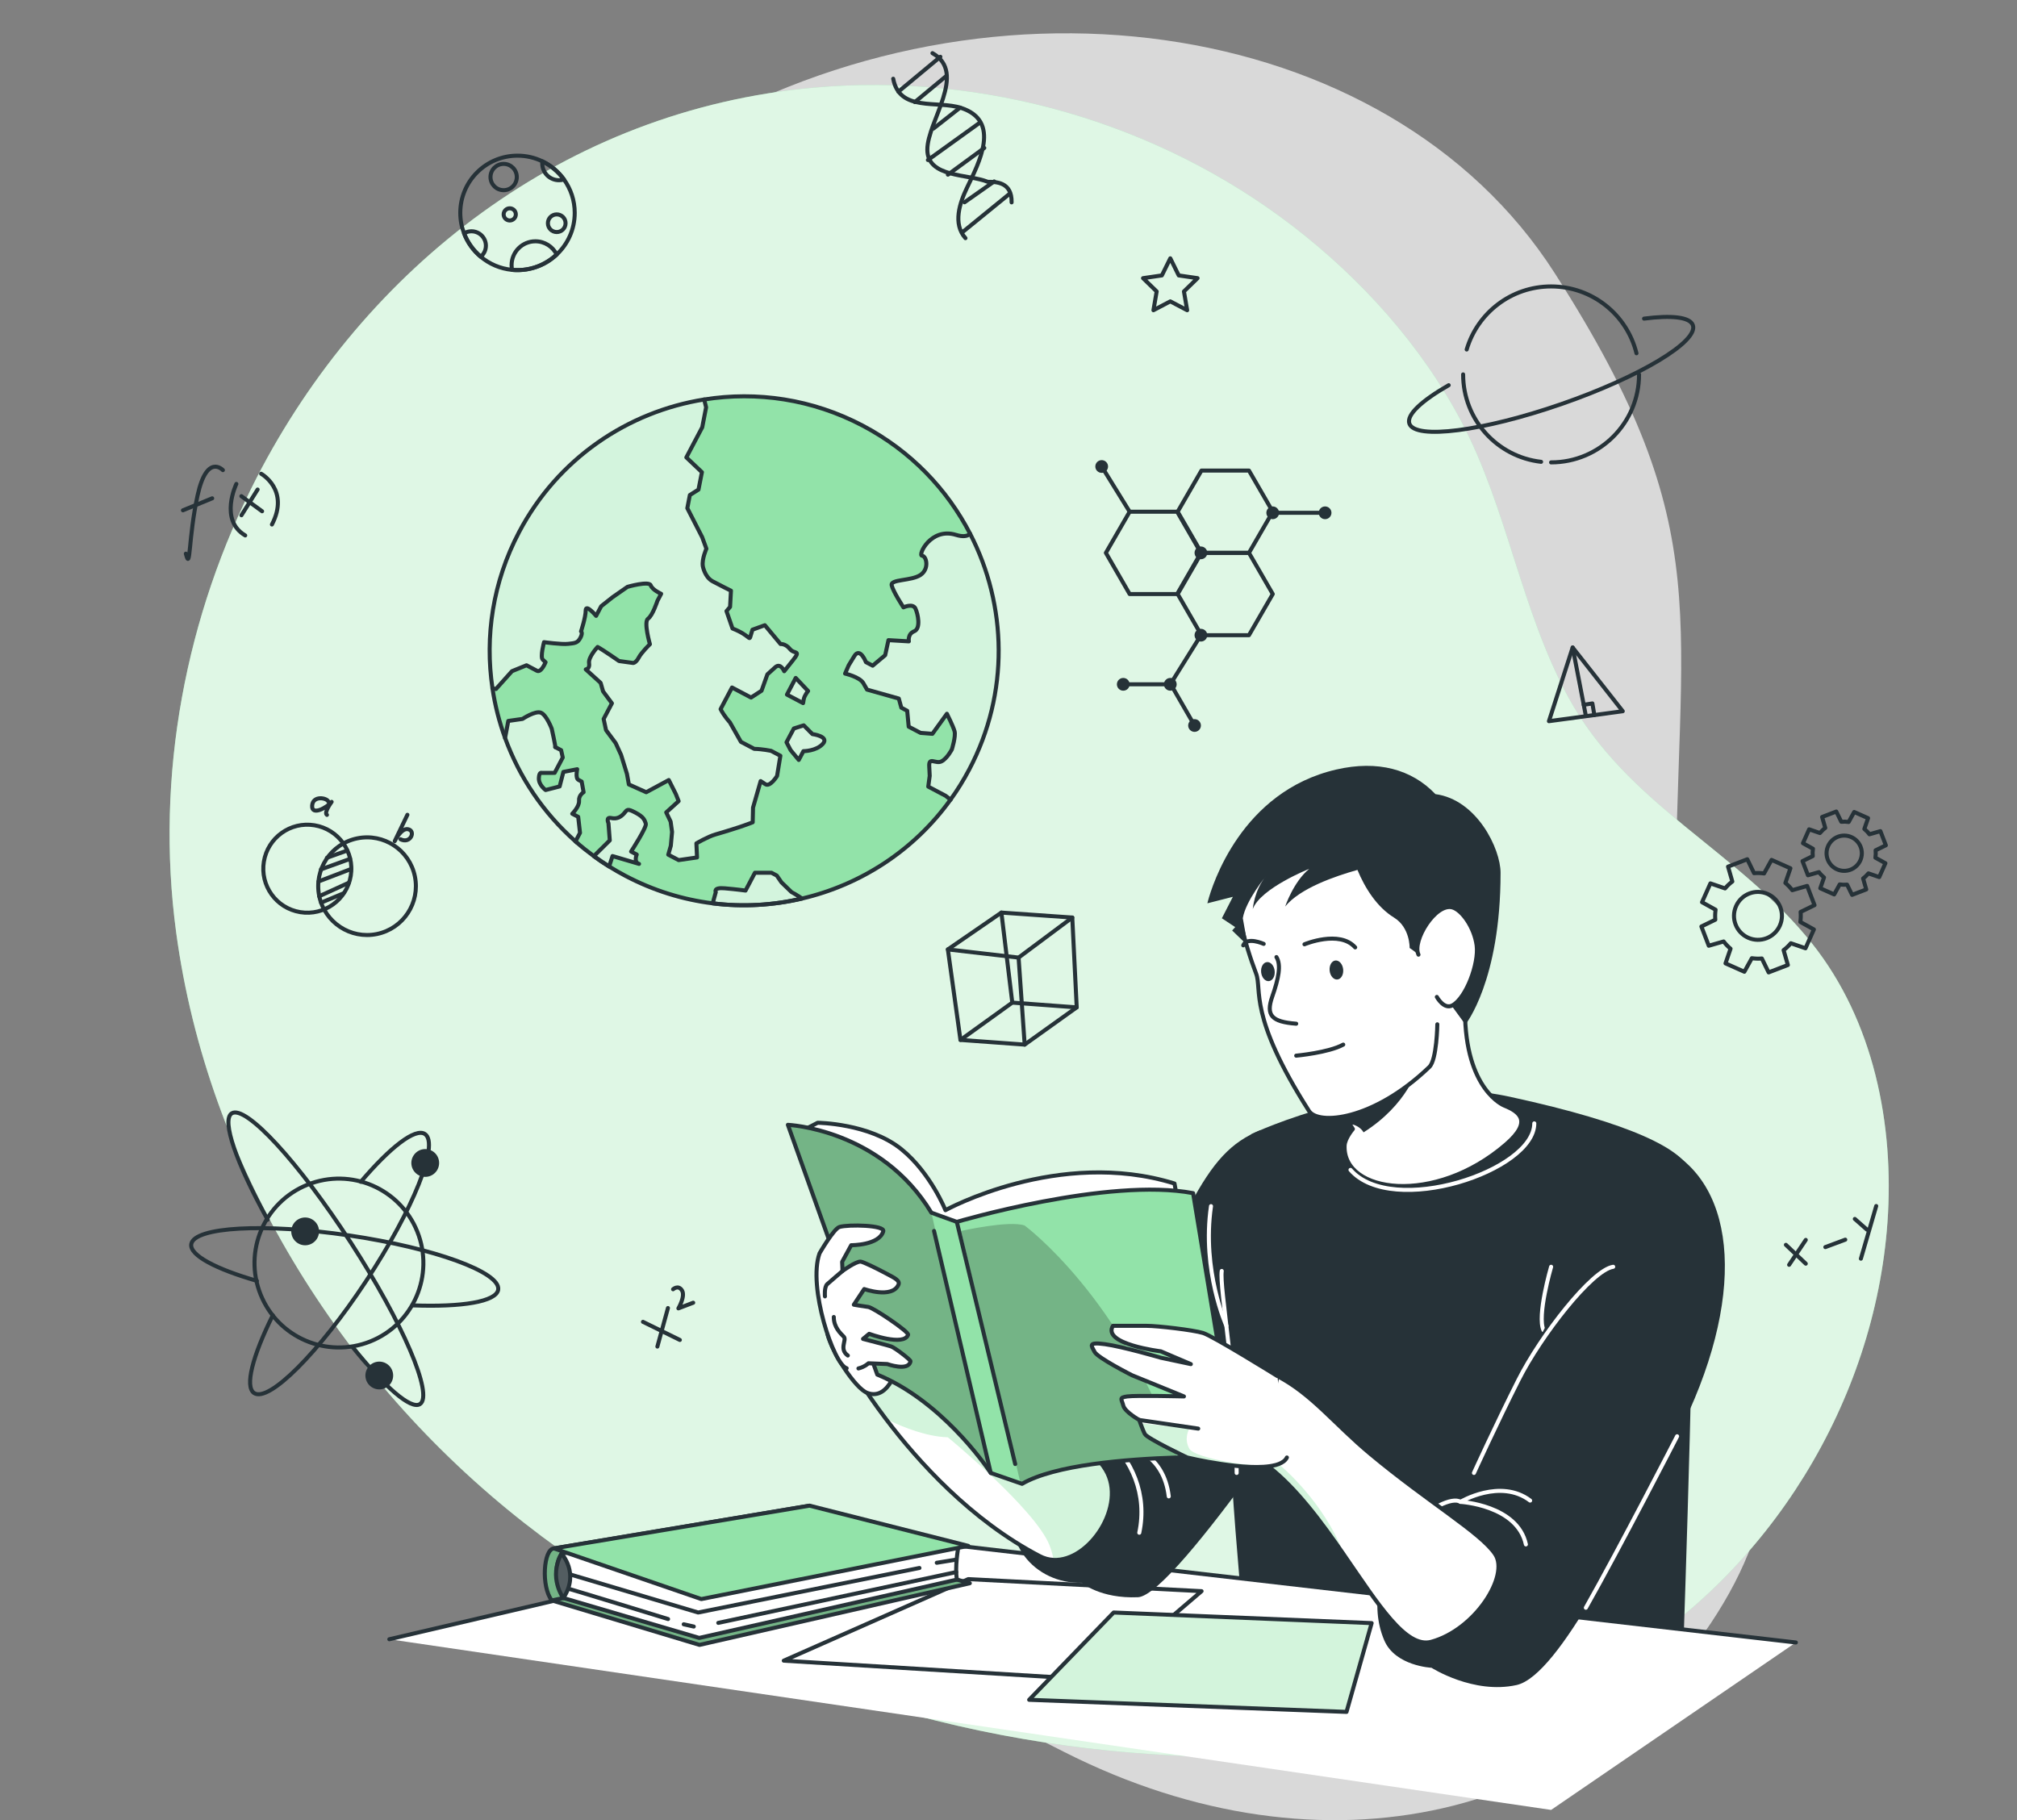 <?xml version="1.0" encoding="utf-8"?>
<!-- Generator: Adobe Illustrator 25.2.1, SVG Export Plug-In . SVG Version: 6.00 Build 0)  -->
<svg version="1.1" xmlns="http://www.w3.org/2000/svg" xmlns:xlink="http://www.w3.org/1999/xlink" x="0px" y="0px"
	 viewBox="0 0 500 451.24" style="enable-background:new 0 0 500 451.24;" xml:space="preserve">
<rect x="0" y="0" width="500" height="451.24" fill="#808080" stroke="none"/>
<g id="Background_Simple">
	<g>
		<path style="opacity:0.7;fill:#FFFFFF;" d="M67.93,146.23c0,0-27.88,71.99,11.3,144.5c39.17,72.52,119.88,110.8,184.47,143.55
			c64.59,32.75,131.66,16.8,163.53-36.84c31.87-53.64-11.85-91.93-11.9-168.42c-0.05-76.49,11.45-96.74-29.96-161.36
			c-41.41-64.62-143.06-78.93-219.9-31C88.63,84.6,67.93,146.23,67.93,146.23z"/>
	</g>
	<path style="fill:#92E3A9;" d="M63.69,118.31c26.72-51.84,76.28-91.06,138.06-96.58c42.05-3.76,85.24,8.6,118.73,34.35
		c16.86,12.96,31.85,29.55,41.79,48.44c11.42,21.7,14.75,46.72,26.5,68.32c14.61,26.85,42.05,37.93,60.48,61.13
		c15.17,19.11,20.38,44.71,18.64,69.05c-3.18,44.43-29.21,86.62-67.5,109.38c-32.37,19.25-71.39,24.56-109,22.81
		c-57.99-2.7-115.74-21.82-161.42-57.65c-45.68-35.83-78.51-88.8-86.29-146.33C38.39,192.13,46.08,152.48,63.69,118.31z"/>
	<path style="opacity:0.7;fill:#FFFFFF;" d="M63.69,118.31c26.72-51.84,76.28-91.06,138.06-96.58c42.05-3.76,85.24,8.6,118.73,34.35
		c16.86,12.96,31.85,29.55,41.79,48.44c11.42,21.7,14.75,46.72,26.5,68.32c14.61,26.85,42.05,37.93,60.48,61.13
		c15.17,19.11,20.38,44.71,18.64,69.05c-3.18,44.43-29.21,86.62-67.5,109.38c-32.37,19.25-71.39,24.56-109,22.81
		c-57.99-2.7-115.74-21.82-161.42-57.65c-45.68-35.83-78.51-88.8-86.29-146.33C38.39,192.13,46.08,152.48,63.69,118.31z"/>
</g>
<g id="Elements">
	<g>
		<g>
			<path style="fill:none;stroke:#263238;stroke-linecap:round;stroke-linejoin:round;stroke-miterlimit:10;" d="M46.07,137.26
				c1.18,4.67,0.6-3.93,2.91-14.45c2.31-10.52,6.27-6.26,6.27-6.26"/>
			
				<line style="fill:none;stroke:#263238;stroke-linecap:round;stroke-linejoin:round;stroke-miterlimit:10;" x1="45.35" y1="126.51" x2="52.6" y2="123.54"/>
			<path style="fill:none;stroke:#263238;stroke-linecap:round;stroke-linejoin:round;stroke-miterlimit:10;" d="M58.59,119.97
				c0,0-4.33,8.96,2.2,12.77"/>
			<path style="fill:none;stroke:#263238;stroke-linecap:round;stroke-linejoin:round;stroke-miterlimit:10;" d="M64.74,117.45
				c0,0,7.15,3.97,2.67,12.58"/>
			
				<line style="fill:none;stroke:#263238;stroke-linecap:round;stroke-linejoin:round;stroke-miterlimit:10;" x1="59.84" y1="123.01" x2="64.97" y2="126.75"/>
			
				<line style="fill:none;stroke:#263238;stroke-linecap:round;stroke-linejoin:round;stroke-miterlimit:10;" x1="63.86" y1="121.36" x2="59.85" y2="127.74"/>
		</g>
		<g>
			
				<ellipse transform="matrix(0.162 -0.987 0.987 0.162 -148.702 255.617)" style="fill:none;stroke:#263238;stroke-linecap:round;stroke-linejoin:round;stroke-miterlimit:10;" cx="76.13" cy="215.35" rx="10.91" ry="10.91"/>
			
				<ellipse transform="matrix(0.98 -0.201 0.201 0.98 -42.283 22.761)" style="fill:none;stroke:#263238;stroke-linecap:round;stroke-linejoin:round;stroke-miterlimit:10;" cx="90.95" cy="219.61" rx="12.1" ry="12.1"/>
			
				<line style="fill:none;stroke:#263238;stroke-linecap:round;stroke-linejoin:round;stroke-miterlimit:10;" x1="86.07" y1="210.86" x2="81.05" y2="212.65"/>
			
				<line style="fill:none;stroke:#263238;stroke-linecap:round;stroke-linejoin:round;stroke-miterlimit:10;" x1="86.77" y1="212.93" x2="79.55" y2="215.54"/>
			
				<line style="fill:none;stroke:#263238;stroke-linecap:round;stroke-linejoin:round;stroke-miterlimit:10;" x1="87.04" y1="215.43" x2="78.98" y2="218.52"/>
			
				<line style="fill:none;stroke:#263238;stroke-linecap:round;stroke-linejoin:round;stroke-miterlimit:10;" x1="86.47" y1="218.84" x2="79.12" y2="222.19"/>
			
				<line style="fill:none;stroke:#263238;stroke-linecap:round;stroke-linejoin:round;stroke-miterlimit:10;" x1="85.17" y1="221.46" x2="79.59" y2="223.78"/>
			<path style="fill:none;stroke:#263238;stroke-linecap:round;stroke-linejoin:round;stroke-miterlimit:10;" d="M81.4,198.74
				c-0.32-0.95-3.85-1.62-4.02,1c-0.17,2.62,3.73,0.44,4.83-0.95c0,0-2.01,2.7-1.16,3.23"/>
			<path style="fill:none;stroke:#263238;stroke-linecap:round;stroke-linejoin:round;stroke-miterlimit:10;" d="M100.99,202
				l-3.14,6.53c0,0,1.57-3.26,3.25-2.97c2.07,0.37,0.69,3.75-1.81,2.51"/>
		</g>
		<g>
			
				<line style="fill:none;stroke:#263238;stroke-linecap:round;stroke-linejoin:round;stroke-miterlimit:10;" x1="442.71" y1="308.61" x2="447.64" y2="313.28"/>
			
				<line style="fill:none;stroke:#263238;stroke-linecap:round;stroke-linejoin:round;stroke-miterlimit:10;" x1="447.64" y1="307.39" x2="443.51" y2="313.56"/>
			
				<line style="fill:none;stroke:#263238;stroke-linecap:round;stroke-linejoin:round;stroke-miterlimit:10;" x1="452.49" y1="309.17" x2="457.43" y2="307.33"/>
			
				<line style="fill:none;stroke:#263238;stroke-linecap:round;stroke-linejoin:round;stroke-miterlimit:10;" x1="459.8" y1="302.19" x2="462.8" y2="304.84"/>
			
				<line style="fill:none;stroke:#263238;stroke-linecap:round;stroke-linejoin:round;stroke-miterlimit:10;" x1="465.1" y1="298.99" x2="461.3" y2="312.04"/>
		</g>
		<g>
			<polygon style="fill:none;stroke:#263238;stroke-linecap:round;stroke-linejoin:round;stroke-miterlimit:10;" points="
				234.97,235.37 248.24,226.24 265.81,227.47 266.91,249.74 254.01,258.97 238.09,257.81 			"/>
			<polyline style="fill:none;stroke:#263238;stroke-linecap:round;stroke-linejoin:round;stroke-miterlimit:10;" points="
				238.09,257.81 250.94,248.56 266.91,249.74 			"/>
			
				<line style="fill:none;stroke:#263238;stroke-linecap:round;stroke-linejoin:round;stroke-miterlimit:10;" x1="250.94" y1="248.56" x2="248.24" y2="226.24"/>
			<polyline style="fill:none;stroke:#263238;stroke-linecap:round;stroke-linejoin:round;stroke-miterlimit:10;" points="
				234.97,235.37 252.5,237.4 265.81,227.47 			"/>
			
				<line style="fill:none;stroke:#263238;stroke-linecap:round;stroke-linejoin:round;stroke-miterlimit:10;" x1="252.5" y1="237.4" x2="254.01" y2="258.97"/>
		</g>
		<g>
			<polygon style="fill:none;stroke:#263238;stroke-linecap:round;stroke-linejoin:round;stroke-miterlimit:10;" points="
				389.85,160.52 383.97,178.79 402.27,176.32 			"/>
			
				<line style="fill:none;stroke:#263238;stroke-linecap:round;stroke-linejoin:round;stroke-miterlimit:10;" x1="389.85" y1="160.52" x2="393.12" y2="177.45"/>
			<polyline style="fill:none;stroke:#263238;stroke-linecap:round;stroke-linejoin:round;stroke-miterlimit:10;" points="
				392.6,174.73 394.74,174.39 395.23,177.27 			"/>
		</g>
		<g>
			
				<line style="fill:none;stroke:#263238;stroke-linecap:round;stroke-linejoin:round;stroke-miterlimit:10;" x1="159.39" y1="327.7" x2="168.53" y2="332.19"/>
			
				<line style="fill:none;stroke:#263238;stroke-linecap:round;stroke-linejoin:round;stroke-miterlimit:10;" x1="165.58" y1="324.28" x2="162.96" y2="333.83"/>
			<path style="fill:none;stroke:#263238;stroke-linecap:round;stroke-linejoin:round;stroke-miterlimit:10;" d="M166.85,319.62
				c0,0,1.29-1.16,2.2,0.28c0.91,1.44-0.88,4.46-0.88,4.46l3.67-1.4"/>
		</g>
		<g>
			<path style="fill:none;stroke:#263238;stroke-linecap:round;stroke-linejoin:round;stroke-miterlimit:10;" d="M231.15,13.18
				c8.73,4.9-1.27,16.9-1.27,23.9s10,6,15,8c2,0,6,0,5.89,5.09"/>
			<path style="fill:none;stroke:#263238;stroke-linecap:round;stroke-linejoin:round;stroke-miterlimit:10;" d="M221.42,19.52
				c1.52,8.27,11.01,5.34,16.82,7.23c9.98,3.25,4.45,13.57,1.46,19.81c-1.79,3.73-3.56,8.94-0.37,12.48"/>
			
				<line style="fill:none;stroke:#263238;stroke-linecap:round;stroke-linejoin:round;stroke-miterlimit:10;" x1="222.7" y1="22.73" x2="233.11" y2="14.08"/>
			
				<line style="fill:none;stroke:#263238;stroke-linecap:round;stroke-linejoin:round;stroke-miterlimit:10;" x1="226.78" y1="25.31" x2="234.62" y2="18.8"/>
			
				<line style="fill:none;stroke:#263238;stroke-linecap:round;stroke-linejoin:round;stroke-miterlimit:10;" x1="231.39" y1="31.88" x2="238.01" y2="26.68"/>
			
				<line style="fill:none;stroke:#263238;stroke-linecap:round;stroke-linejoin:round;stroke-miterlimit:10;" x1="230.02" y1="39.67" x2="242.96" y2="30.36"/>
			
				<line style="fill:none;stroke:#263238;stroke-linecap:round;stroke-linejoin:round;stroke-miterlimit:10;" x1="234.98" y1="43.3" x2="244" y2="36.68"/>
			
				<line style="fill:none;stroke:#263238;stroke-linecap:round;stroke-linejoin:round;stroke-miterlimit:10;" x1="238.82" y1="57.37" x2="250.09" y2="48.19"/>
			
				<line style="fill:none;stroke:#263238;stroke-linecap:round;stroke-linejoin:round;stroke-miterlimit:10;" x1="239.1" y1="50.15" x2="246.45" y2="44.98"/>
		</g>
		<g>
			
				<ellipse transform="matrix(0.928 -0.371 0.371 0.928 -110.304 53.656)" style="fill:none;stroke:#263238;stroke-linecap:round;stroke-linejoin:round;stroke-miterlimit:10;" cx="84.17" cy="313.25" rx="20.94" ry="20.94"/>
			<path style="fill:none;stroke:#263238;stroke-linecap:round;stroke-linejoin:round;stroke-miterlimit:10;" d="M89.44,292.98
				c7.3-8.57,13.51-13.42,15.9-11.84c3.63,2.4-2.9,18.71-14.59,36.45c-11.69,17.73-24.11,30.17-27.75,27.77
				c-2.39-1.58-0.38-9.2,4.62-19.28"/>
			<path style="fill:none;stroke:#263238;stroke-linecap:round;stroke-linejoin:round;stroke-miterlimit:10;" d="M63.68,317.54
				c-10.17-2.93-16.68-6.35-16.27-9.08c0.64-4.31,18.19-5.28,39.2-2.17c21.01,3.11,37.53,9.12,36.89,13.43
				c-0.44,2.98-8.97,4.36-21.14,3.9"/>
			<path style="fill:none;stroke:#263238;stroke-linecap:round;stroke-linejoin:round;stroke-miterlimit:10;" d="M66.35,302.38
				c-7.68-13.86-11.52-24.67-8.91-26.36c3.42-2.21,16.64,12.13,29.52,32.03c12.89,19.9,20.57,37.83,17.15,40.04
				c-2.26,1.46-8.81-4.31-16.71-14.15"/>
			<path style="fill:#263238;" d="M108.29,290.21c-1.05,1.59-3.18,2.03-4.77,0.98c-1.59-1.05-2.03-3.18-0.98-4.77
				c1.05-1.59,3.18-2.03,4.77-0.98C108.9,286.48,109.33,288.62,108.29,290.21z"/>
			<path style="fill:#263238;" d="M96.9,342.9c-1.05,1.59-3.18,2.03-4.77,0.98c-1.59-1.05-2.03-3.18-0.98-4.77
				c1.05-1.59,3.18-2.03,4.77-0.98C97.5,339.17,97.94,341.31,96.9,342.9z"/>
			<path style="fill:#263238;" d="M78.52,307.17c-1.05,1.59-3.18,2.03-4.77,0.98c-1.59-1.05-2.03-3.18-0.98-4.77
				c1.05-1.59,3.18-2.03,4.77-0.98C79.13,303.44,79.57,305.58,78.52,307.17z"/>
		</g>
		<g>
			<polygon style="fill:none;stroke:#263238;stroke-linecap:round;stroke-linejoin:round;stroke-miterlimit:10;" points="
				297.83,157.47 309.61,157.47 315.51,147.27 309.61,137.06 297.83,137.06 291.94,147.27 			"/>
			<polyline style="fill:none;stroke:#263238;stroke-linecap:round;stroke-linejoin:round;stroke-miterlimit:10;" points="
				296.12,179.86 290.23,169.65 278.45,169.65 			"/>
			<polygon style="fill:none;stroke:#263238;stroke-linecap:round;stroke-linejoin:round;stroke-miterlimit:10;" points="
				280.03,147.27 291.81,147.27 297.7,137.06 291.81,126.86 280.03,126.86 274.14,137.06 			"/>
			<polygon style="fill:none;stroke:#263238;stroke-linecap:round;stroke-linejoin:round;stroke-miterlimit:10;" points="
				297.83,137.06 309.61,137.06 315.51,126.86 309.61,116.66 297.83,116.66 291.94,126.86 			"/>
			<circle style="fill:#263238;" cx="297.7" cy="137.06" r="1.58"/>
			<circle style="fill:#263238;" cx="273.1" cy="115.65" r="1.58"/>
			<path style="fill:#263238;" d="M294.54,179.86c0-0.87,0.71-1.58,1.58-1.58c0.87,0,1.58,0.71,1.58,1.58
				c0,0.87-0.71,1.58-1.58,1.58C295.25,181.44,294.54,180.73,294.54,179.86z"/>
			<circle style="fill:#263238;" cx="278.45" cy="169.65" r="1.58"/>
			<path style="fill:#263238;" d="M326.9,127.13c0-0.87,0.71-1.58,1.58-1.58c0.87,0,1.58,0.71,1.58,1.58c0,0.87-0.71,1.58-1.58,1.58
				C327.61,128.71,326.9,128,326.9,127.13z"/>
			<circle style="fill:#263238;" cx="290.11" cy="169.65" r="1.58"/>
			<path style="fill:#263238;" d="M313.92,127.13c0-0.87,0.71-1.58,1.58-1.58c0.87,0,1.58,0.71,1.58,1.58
				c0,0.87-0.71,1.58-1.58,1.58C314.63,128.71,313.92,128,313.92,127.13z"/>
			<path style="fill:#263238;" d="M296.12,157.47c0-0.87,0.71-1.58,1.58-1.58s1.58,0.71,1.58,1.58c0,0.87-0.71,1.58-1.58,1.58
				S296.12,158.35,296.12,157.47z"/>
			
				<line style="fill:none;stroke:#263238;stroke-linecap:round;stroke-linejoin:round;stroke-miterlimit:10;" x1="315.51" y1="127.13" x2="328.48" y2="127.13"/>
			
				<line style="fill:none;stroke:#263238;stroke-linecap:round;stroke-linejoin:round;stroke-miterlimit:10;" x1="297.7" y1="157.47" x2="290.11" y2="169.65"/>
			
				<line style="fill:none;stroke:#263238;stroke-linecap:round;stroke-linejoin:round;stroke-miterlimit:10;" x1="280.03" y1="126.86" x2="273.1" y2="115.65"/>
		</g>
		<g>
			<path style="fill:none;stroke:#263238;stroke-linecap:round;stroke-linejoin:round;stroke-miterlimit:10;" d="M363.58,86.65
				c2.66-9.04,11.02-15.64,20.92-15.64c10.24,0,18.83,7.05,21.17,16.57"/>
			<path style="fill:none;stroke:#263238;stroke-linecap:round;stroke-linejoin:round;stroke-miterlimit:10;" d="M382.03,114.49
				c-10.88-1.23-19.33-10.46-19.33-21.67"/>
			<path style="fill:none;stroke:#263238;stroke-linecap:round;stroke-linejoin:round;stroke-miterlimit:10;" d="M406.31,92.82
				c0,12.04-9.76,21.81-21.81,21.81"/>
			<path style="fill:none;stroke:#263238;stroke-linecap:round;stroke-linejoin:round;stroke-miterlimit:10;" d="M407.55,78.99
				c6.82-0.88,11.39-0.4,12.1,1.63c1.41,4.06-13.18,12.82-32.59,19.55c-19.41,6.73-36.28,8.9-37.69,4.84
				c-0.75-2.17,3.06-5.68,9.75-9.51"/>
		</g>
		<polygon style="fill:none;stroke:#263238;stroke-linecap:round;stroke-linejoin:round;stroke-miterlimit:10;" points="
			290.11,64.04 292.2,68.28 296.87,68.96 293.49,72.25 294.29,76.91 290.11,74.71 285.93,76.91 286.73,72.25 283.35,68.96 
			288.02,68.28 		"/>
		<g>
			<path style="fill:none;stroke:#263238;stroke-linecap:round;stroke-linejoin:round;stroke-miterlimit:10;" d="M142.47,52.77
				c0,4.08-1.72,7.76-4.47,10.33c-2.54,2.4-5.96,3.86-9.71,3.86c-0.46,0-0.91-0.02-1.35-0.06c-2.95-0.28-5.63-1.46-7.77-3.26
				c-1.83-1.53-3.27-3.52-4.13-5.79c-0.61-1.58-0.94-3.29-0.94-5.08c0-7.83,6.35-14.18,14.19-14.18c2.2,0,4.29,0.5,6.16,1.41
				c2.14,1.03,3.98,2.58,5.35,4.49C141.48,46.82,142.47,49.68,142.47,52.77z"/>
			<path style="fill:none;stroke:#263238;stroke-linecap:round;stroke-linejoin:round;stroke-miterlimit:10;" d="M140.2,55.34
				c0,1.21-0.98,2.19-2.19,2.19s-2.19-0.98-2.19-2.19c0-1.21,0.98-2.19,2.19-2.19S140.2,54.13,140.2,55.34z"/>
			<path style="fill:none;stroke:#263238;stroke-linecap:round;stroke-linejoin:round;stroke-miterlimit:10;" d="M120.45,60.91
				c0,1.1-0.5,2.08-1.28,2.73c-1.83-1.53-3.27-3.52-4.13-5.79c0.53-0.33,1.16-0.51,1.83-0.51
				C118.85,57.34,120.45,58.94,120.45,60.91z"/>
			<path style="fill:none;stroke:#263238;stroke-linecap:round;stroke-linejoin:round;stroke-miterlimit:10;" d="M138,63.1
				c-2.54,2.4-5.96,3.86-9.71,3.86c-0.46,0-0.91-0.02-1.35-0.06c-0.08-0.38-0.12-0.77-0.12-1.17c0-3.26,2.64-5.91,5.9-5.91
				C135.04,59.82,137.04,61.16,138,63.1z"/>
			
				<circle style="fill:none;stroke:#263238;stroke-linecap:round;stroke-linejoin:round;stroke-miterlimit:10;" cx="124.85" cy="43.89" r="3.26"/>
			<path style="fill:none;stroke:#263238;stroke-linecap:round;stroke-linejoin:round;stroke-miterlimit:10;" d="M127.87,53.15
				c0,0.83-0.68,1.51-1.51,1.51s-1.51-0.68-1.51-1.51c0-0.83,0.68-1.51,1.51-1.51S127.87,52.31,127.87,53.15z"/>
			<path style="fill:none;stroke:#263238;stroke-linecap:round;stroke-linejoin:round;stroke-miterlimit:10;" d="M139.8,44.49
				c-0.38,0.13-0.8,0.19-1.23,0.19c-2.3,0-4.15-1.86-4.15-4.16c0-0.18,0.01-0.35,0.03-0.52C136.59,41.03,138.43,42.58,139.8,44.49z"
				/>
		</g>
		<path style="fill:none;stroke:#263238;stroke-linecap:round;stroke-linejoin:round;stroke-miterlimit:10;" d="M465.85,217.44
			l1.53-3.44l-2.48-1.37c0.09-0.61,0.11-1.22,0.05-1.83l2.54-1.24l-1.35-3.51l-2.72,0.78c-0.36-0.49-0.79-0.93-1.26-1.32l0.92-2.68
			l-3.44-1.53l-1.37,2.48c-0.61-0.09-1.22-0.11-1.83-0.05l-1.24-2.54l-3.51,1.35l0.78,2.72c-0.49,0.36-0.93,0.79-1.32,1.26
			l-2.68-0.92l-1.53,3.44l2.48,1.37c-0.09,0.61-0.11,1.22-0.05,1.83l-2.54,1.24l1.35,3.51l2.72-0.78c0.36,0.49,0.79,0.93,1.26,1.32
			l-0.92,2.68l3.44,1.53l1.37-2.48c0.61,0.09,1.22,0.11,1.83,0.05l1.24,2.54l3.51-1.35l-0.78-2.72c0.49-0.36,0.93-0.79,1.32-1.26
			L465.85,217.44z M455.39,215.52c-2.21-0.98-3.2-3.57-2.22-5.77c0.98-2.21,3.57-3.2,5.77-2.22s3.2,3.57,2.22,5.77
			C460.18,215.5,457.6,216.5,455.39,215.52z"/>
		<path style="fill:none;stroke:#263238;stroke-linecap:round;stroke-linejoin:round;stroke-miterlimit:10;" d="M447.57,235.09
			l2.08-4.67l-3.36-1.86c0.12-0.83,0.14-1.66,0.07-2.48l3.45-1.68l-1.83-4.77l-3.69,1.06c-0.49-0.66-1.07-1.26-1.71-1.8l1.25-3.63
			l-4.67-2.08l-1.86,3.36c-0.83-0.12-1.66-0.14-2.48-0.07l-1.68-3.45l-4.77,1.83l1.06,3.69c-0.66,0.49-1.26,1.07-1.8,1.71
			l-3.63-1.25l-2.08,4.67l3.36,1.86c-0.12,0.83-0.14,1.66-0.07,2.48l-3.45,1.68l1.83,4.77l3.69-1.06c0.49,0.66,1.07,1.26,1.71,1.8
			l-1.25,3.63l4.67,2.08l1.86-3.36c0.83,0.12,1.66,0.14,2.48,0.07l1.68,3.45l4.77-1.83l-1.06-3.69c0.66-0.49,1.26-1.07,1.8-1.71
			L447.57,235.09z M433.37,232.48c-3-1.33-4.35-4.84-3.01-7.84c1.33-3,4.84-4.35,7.84-3.01c3,1.33,4.35,4.84,3.01,7.84
			C439.88,232.46,436.37,233.81,433.37,232.48z"/>
	</g>
</g>
<g id="Earth">
	<g>
		<g>
			<defs>
				<path id="XMLID_569_" d="M240.27,190.75c-1.39,2.64-2.94,5.14-4.63,7.48c-9.11,12.67-22.33,21.14-36.81,24.53
					c-7.18,1.68-14.68,2.12-22.15,1.19c-7.36-0.91-14.68-3.15-21.63-6.81c-1.39-0.73-2.74-1.51-4.05-2.33
					c-1.31-0.81-2.57-1.66-3.79-2.56c-1.48-1.08-2.9-2.21-4.26-3.4c-0.01,0-0.01-0.01-0.02-0.02c-0.08-0.07-0.17-0.14-0.24-0.22
					c-0.02-0.02-0.03-0.02-0.03-0.02c-8-7.06-13.91-15.91-17.45-25.62c-1.45-3.98-2.51-8.11-3.13-12.33
					c-1.93-12.83,0.08-26.37,6.59-38.72c9.63-18.28,26.97-29.87,45.9-32.88c13-2.08,26.78-0.12,39.32,6.5
					c11.85,6.25,20.9,15.74,26.61,26.82C249.64,150.04,250.27,171.78,240.27,190.75z"/>
			</defs>
			<use xlink:href="#XMLID_569_"  style="overflow:visible;fill:#92E3A9;"/>
			<clipPath id="XMLID_6_">
				<use xlink:href="#XMLID_569_"  style="overflow:visible;"/>
			</clipPath>
			<g style="opacity:0.6;clip-path:url(#XMLID_6_);">
				<path style="fill:#FFFFFF;" d="M240.27,190.76c-1.39,2.63-2.94,5.13-4.63,7.48l-1.22-0.96l-2.1-1.11l-2.21-1.16l0.37-2.67
					c0,0,0,0-0.12-2.41c-0.13-2.41,1.61-0.44,3.05-1.17c1.42-0.75,2.55-2.96,2.55-2.96s1.02-3.21,0.67-4.5
					c-0.35-1.29-1.9-4.34-1.9-4.34l-3.58,4.97l-2.95-0.23l-2.94-1.54l-0.37-3.95l-1.46-0.76l-0.61-2.27l-7.89-2.21c0,0,0,0-0.9-1.58
					S209.5,167,209.5,167l0.89-2.06c0,0,0,0,1.4-2.3c1.41-2.3,2.87,1.52,2.87,1.52l1.67,0.87l3.1-2.6c0,0,0,0,0.82-3.73l5.05,0.29
					c0,0-0.36-1.83,1.32-2.5c1.68-0.66,0.94-4.31,0.3-5.66c-0.66-1.34-2.96-0.26-2.96-0.26s-2.57-3.91-2.92-5.47
					c-0.35-1.55,4.9-1.04,7.15-2.57c2.24-1.52,1.48-4.69,0.38-4.76c-1.09-0.08,2.15-7.1,8.4-5.17c1.74,0.54,2.84,0.35,3.52-0.25
					C249.64,150.05,250.27,171.79,240.27,190.76z"/>
				<path style="fill:#FFFFFF;" d="M196.54,163.71c-2.14,2.69-2.14,2.69-2.14,2.69s-0.91-2.17-2.21-0.99
					c-1.3,1.18-1.96,1.78-1.96,1.78l-1.45,4.06l-2.6,1.68l-1.59-0.83l-1.5-0.8l-1.63-0.86l-1.56,2.96l-1.27,2.4
					c0.96,1.87,2.29,3.25,2.29,3.25l2.76,4.87l3.29,1.73c2.02,0.04,4.17,0.5,4.17,0.5l2.31,1.21l-0.82,5.01c0,0-1.74,2.83-2.9,2.05
					c-1.17-0.77-1.17-0.77-1.17-0.77l-1.9,6.58l-0.08,3.62c0,0-1.13,0.47-2.27,0.85c-1.15,0.38-0.42,0.18-2.81,0.92
					c-2.39,0.74-2.2,0.71-4.14,1.26c-1.94,0.55-4.75,2.22-4.75,2.22l0.17,3.48l-4.57,0.67l-2.56-1.36l0.63-2.2l0.3-3.44l-0.35-2.57
					l-1.1-2.27l3.08-2.79l-0.68-1.75l-1.75-3.48l-3.7,2l-1.9,1.02l-4.3-1.93l-0.47-2.61l-1.46-4.71l-1.34-2.92l-2.38-3.22l-0.6-2.77
					l1.34-2.54l0.71-1.34l-2.19-2.95l-0.6-2.1l-3.69-3.35c0,0,1.07-0.07,0.83-1.56c-0.24-1.49,2.11-4,2.11-4
					c1.33,0.7,5.32,3.48,5.32,3.48l3.49,0.48c0.04,0,0.7-0.02,1.38-1.32c0.7-1.33,2.78-3.33,2.78-3.33s-1.61-5.59-0.46-6.34
					c1.14-0.77,2.32-4.41,2.32-4.41l0.92-1.75c0,0-2.17-0.95-2.58-2.1c-0.41-1.16-5.76,0.38-5.76,0.38l-3.69,2.56l-2.82,2.24
					l-1.26,2.39c0,0-2.57-3.09-2.58-1.36c-0.01,1.73-1.16,5.21-1.16,5.21s0.53,0.28-0.17,1.62c-0.71,1.33-1.46,1.27-3.04,1.46
					s-5.96-0.41-5.96-0.41s-1,3.7-0.31,4.34c0.68,0.62,0.68,0.62,0.68,0.62s-1.07,2.69-2.13,2.13c-1.07-0.57-2.58-1.36-2.58-1.36
					l-3.61,1.46l-3.96,4.42l-0.89-0.18c-1.93-12.82,0.08-26.37,6.59-38.72c9.63-18.27,26.97-29.86,45.9-32.88
					c0.23,1.02,0.48,1.94,0.48,1.94l-0.97,4.94l-1.28,2.44l-1.1,2.09l-1.55,2.94l3.86,3.66l-0.85,4.33l-2.15,1.35l-0.62,3.25
					l3.69,7.21l1.04,2.83c0,0-1.15,2.56-0.89,4.32c0,0,0.45,2.7,2.42,3.77c1.97,1.06,4.56,2.33,4.56,2.33l-0.21,4.02l-0.89,1.04
					l1.48,4.31c4.51,1.77,4.08,3.25,4.51,1.77c0.44-1.47,0.44-1.47,0.44-1.47l3.07-1.11l3.91,4.67c0,0,1.21-0.16,2.3,1.22
					C196.91,162.27,198.69,161.02,196.54,163.71z"/>
				<path style="fill:#FFFFFF;" d="M143.54,198.54c0.11,1.42-1.69,3.2-1.69,3.2l1.47,0.77l0.45,3.96l-1.11,2.12
					c-8-7.06-13.91-15.91-17.45-25.62l0.8-4.24l3.53-0.5c0,0,3.16-2.1,4.56-1.54c1.4,0.58,2.68,3.97,2.68,3.97s1.03,4.64,0.87,4.55
					l-0.02-0.01l-0.06,0.04l0.08-0.03l1.44,0.76l0.41,1.83l-2.01,3.8l-3.22,0.01c0,0-0.64-0.34-0.7,1.33
					c-0.06,1.68,1.67,2.93,1.67,2.93l3.48-0.89c0.93-3.6,0.93-3.6,0.93-3.6l3.42-0.67c0,0-0.49,2.21,0.31,2.63
					c0.81,0.43,0.81,0.43,0.81,0.43l0.48,2.64C144.67,196.41,143.43,197.12,143.54,198.54z"/>
				<path style="fill:#FFFFFF;" d="M160.08,204.19c-0.31-0.85-0.44-1.6-2.57-2.72c-2.12-1.12-2.02-0.72-2.84,0.21
					c-0.83,0.92-1.79,1.44-3.18,1.13c-1.39-0.31-0.67,1.27-0.67,1.27l0.33,4.27l-3.95,3.91c1.22,0.89,2.48,1.75,3.79,2.56l0.84-2.58
					l6.56,1.95c-1.39-0.42-0.57-2.32-0.57-2.32l-1.4-0.74C156.43,211.12,160.39,205.04,160.08,204.19z"/>
				<path style="fill:#FFFFFF;" d="M201.4,181.99l-2.15-2.17l-2.45,0.78l-1.05,1.99l-0.76,1.44l1.02,1.95l2.02,2.43l1.15-2.18
					c0,0,3.17,0.02,4.83-1.83C205.65,182.54,201.4,181.99,201.4,181.99z"/>
				<path style="fill:#FFFFFF;" d="M195.08,172.2l4,2.11c0,0,0,0,0.16-0.94c0.16-0.94,1.08-2.06,1.08-2.06l-3.07-3.24L195.08,172.2z
					"/>
				<path style="fill:#FFFFFF;" d="M193.72,218.76l-1.15-1.68l-1.33-0.7l-4.09,0l-2.33,4.42c0,0-2.23-0.3-5.16-0.56
					c-2.93-0.26-2.21,0.95-2.21,0.95l-0.77,2.78c7.46,0.93,14.96,0.5,22.15-1.19c-1.18-0.84-2.62-1.61-2.62-1.61L193.72,218.76z"/>
			</g>
			
				<use xlink:href="#XMLID_569_"  style="overflow:visible;fill:none;stroke:#263238;stroke-linecap:round;stroke-linejoin:round;stroke-miterlimit:10;"/>
		</g>
		<path style="fill:none;stroke:#263238;stroke-linecap:round;stroke-linejoin:round;stroke-miterlimit:10;" d="M198.82,222.76
			c-7.18,1.68-14.68,2.12-22.15,1.19l0.77-2.78c0,0-0.72-1.21,2.21-0.95c2.93,0.25,5.16,0.56,5.16,0.56l2.33-4.42l4.09,0l1.33,0.7
			l1.15,1.68l2.48,2.4C196.2,221.15,197.65,221.93,198.82,222.76z"/>
		<g>
			<path style="fill:none;stroke:#263238;stroke-linecap:round;stroke-linejoin:round;stroke-miterlimit:10;" d="M240.49,132.35
				c-0.68,0.6-1.78,0.79-3.52,0.25c-6.25-1.93-9.5,5.09-8.4,5.17c1.1,0.07,1.86,3.24-0.38,4.76c-2.25,1.53-7.5,1.02-7.15,2.57
				c0.35,1.56,2.92,5.47,2.92,5.47s2.3-1.08,2.96,0.27c0.65,1.35,1.39,5-0.3,5.66c-1.68,0.67-1.32,2.5-1.32,2.5l-5.06-0.3
				c-0.81,3.73-0.81,3.73-0.81,3.73l-3.1,2.6l-1.67-0.88c0,0-1.46-3.81-2.87-1.51c-1.4,2.29-1.4,2.29-1.4,2.29l-0.9,2.06
				c0,0,3.63,0.81,4.54,2.39c0.9,1.58,0.9,1.58,0.9,1.58l7.88,2.22l0.62,2.26l1.46,0.77l0.37,3.94l2.94,1.54l2.94,0.23l3.59-4.97
				c0,0,1.55,3.06,1.9,4.34c0.35,1.29-0.67,4.5-0.67,4.5s-1.13,2.21-2.56,2.96c-1.43,0.74-3.17-1.23-3.05,1.18
				c0.12,2.41,0.12,2.41,0.12,2.41l-0.36,2.67l2.21,1.17l2.1,1.11l1.22,0.96"/>
			<path style="fill:none;stroke:#263238;stroke-linecap:round;stroke-linejoin:round;stroke-miterlimit:10;" d="M122.07,170.64
				l0.88,0.17l3.97-4.42l3.6-1.46c0,0,1.52,0.8,2.58,1.36c1.07,0.56,2.14-2.12,2.14-2.12s0,0-0.69-0.63
				c-0.69-0.63,0.31-4.34,0.31-4.34s4.37,0.61,5.96,0.42c1.58-0.19,2.33-0.13,3.04-1.47c0.7-1.33,0.17-1.62,0.17-1.62
				s1.16-3.48,1.16-5.21c0.01-1.73,2.58,1.36,2.58,1.36l1.26-2.39l2.83-2.24l3.68-2.56c0,0,5.35-1.54,5.77-0.38
				c0.41,1.15,2.58,2.1,2.58,2.1l-0.92,1.75c0,0-1.18,3.64-2.32,4.41c-1.15,0.76,0.46,6.34,0.46,6.34s-2.08,2-2.78,3.33
				c-0.7,1.33-1.38,1.32-1.38,1.32l-3.49-0.48c0,0-3.99-2.78-5.32-3.49c0,0-2.34,2.51-2.11,4c0.24,1.49-0.82,1.56-0.82,1.56
				l3.69,3.35l0.6,2.1l2.19,2.95l-0.71,1.35l-1.34,2.54l0.59,2.77l2.39,3.21l1.34,2.92l1.46,4.72l0.47,2.61l4.3,1.93l1.9-1.02l3.7-2
				l1.75,3.48l0.69,1.75l-3.08,2.79l1.09,2.27l0.36,2.57l-0.31,3.44l-0.63,2.2l2.57,1.35l4.56-0.66l-0.16-3.49
				c0,0,2.81-1.66,4.75-2.22c1.94-0.55,1.75-0.52,4.14-1.25c2.39-0.75,1.65-0.54,2.8-0.92c1.14-0.38,2.27-0.84,2.27-0.84l0.08-3.63
				l1.89-6.58c0,0,0,0,1.17,0.77c1.17,0.78,2.9-2.04,2.9-2.04l0.82-5.01l-2.31-1.22c0,0-2.15-0.45-4.17-0.49l-3.3-1.74l-2.75-4.86
				c0,0-1.33-1.38-2.29-3.25l1.27-2.4l1.56-2.96l1.63,0.86l1.5,0.79l1.59,0.84l2.6-1.69l1.45-4.06c0,0,0.66-0.6,1.96-1.77
				c1.3-1.18,2.21,0.99,2.21,0.99s0,0,2.14-2.69c2.15-2.68,0.37-1.44-0.73-2.82s-2.31-1.22-2.31-1.22L189.6,155l-3.07,1.11
				c0,0,0,0-0.44,1.47c-0.43,1.48,0,0-4.51-1.77l-1.49-4.31l0.89-1.04l0.22-4.02c0,0-2.6-1.27-4.56-2.33
				c-1.97-1.07-2.42-3.77-2.42-3.77c-0.26-1.76,0.89-4.31,0.89-4.31l-1.04-2.84l-3.69-7.21l0.63-3.25l2.14-1.35l0.85-4.32
				l-3.86-3.66l1.55-2.94l1.1-2.09l1.29-2.44l0.96-4.95c0,0-0.24-0.91-0.48-1.94"/>
			<path style="fill:none;stroke:#263238;stroke-linecap:round;stroke-linejoin:round;stroke-miterlimit:10;" d="M142.95,208.85
				c-0.1-0.12-0.21-0.21-0.26-0.24c-0.02-0.02-0.03-0.02-0.03-0.02l1.12-2.12l-0.45-3.96l-1.47-0.77c0,0,1.79-1.78,1.68-3.2
				c-0.11-1.43,1.13-2.14,1.13-2.14l-0.48-2.64c0,0,0,0-0.8-0.42c-0.8-0.42-0.31-2.64-0.31-2.64l-3.42,0.67c0,0,0,0-0.93,3.6
				l-3.48,0.89c0,0-1.73-1.25-1.67-2.92c0.06-1.67,0.7-1.33,0.7-1.33l3.22-0.01l2-3.8l-0.4-1.82l-1.45-0.76"/>
			<path style="fill:none;stroke:#263238;stroke-linecap:round;stroke-linejoin:round;stroke-miterlimit:10;" d="M137.63,185.2
				l0.01,0.01c0.16,0.09-0.87-4.55-0.87-4.55s-1.28-3.4-2.68-3.97c-1.4-0.57-4.56,1.54-4.56,1.54l-3.53,0.5l-0.8,4.24"/>
			<path style="fill:none;stroke:#263238;stroke-linecap:round;stroke-linejoin:round;stroke-miterlimit:10;" d="M151.84,212.23
				l-0.84,2.58c-1.31-0.81-2.57-1.66-3.79-2.56l3.95-3.91l-0.33-4.27c0,0-0.73-1.58,0.67-1.27c1.39,0.31,2.35-0.21,3.18-1.13
				c0.82-0.93,0.72-1.33,2.84-0.21c2.13,1.12,2.26,1.87,2.57,2.72c0.31,0.85-3.65,6.93-3.65,6.93l1.4,0.74c0,0-0.82,1.9,0.57,2.32
				L151.84,212.23z"/>
			<path style="fill:none;stroke:#263238;stroke-linecap:round;stroke-linejoin:round;stroke-miterlimit:10;" d="M196.79,180.6
				l2.45-0.78l2.15,2.17c0,0,4.25,0.55,2.6,2.4c-1.66,1.85-4.83,1.83-4.83,1.83l-1.15,2.18l-2.02-2.43l-1.02-1.95l0.76-1.44
				L196.79,180.6z"/>
			<path style="fill:none;stroke:#263238;stroke-linecap:round;stroke-linejoin:round;stroke-miterlimit:10;" d="M200.32,171.31
				c0,0-0.93,1.12-1.08,2.06c-0.16,0.94-0.16,0.94-0.16,0.94l-4-2.11l2.17-4.13L200.32,171.31z"/>
		</g>
	</g>
</g>
<g id="Character">
	<g>
		<path style="fill:#263238;" d="M417.33,407.19c-5.36,4.46-46.65,32.8-105.57,28.23c-3.17-26.82-15.26-137.01-1.51-154.28
			c0,0,33.36-15.91,64.09-9.23c30.73,6.68,42.69,13.08,44.88,18.62C420.88,294.73,418.51,372.74,417.33,407.19z"/>
		<path style="fill:#FFFFFF;stroke:#263238;stroke-linecap:round;stroke-linejoin:round;stroke-miterlimit:10;" d="M373.32,283.69
			c-17.7,15.33-40.5,12.09-40,0.32c0.08-1.84,2.05-4.12,2.05-4.12s-0.26-0.39-0.69-1.06c-0.66-1-1.73-2.63-2.97-4.53
			c-2.19-3.39-4.93-7.65-6.84-10.75c-1.6-2.64,38.29-27.18,38.29-13.07c0,19.88,9.76,23.62,9.76,23.62
			C376.57,275.58,379.99,277.92,373.32,283.69z"/>
		<path style="fill:none;stroke:#FFFFFF;stroke-linecap:round;stroke-linejoin:round;stroke-miterlimit:10;" d="M384.51,314.05
			c0,0-3.57,12.24-1.87,15.74"/>
		<path style="fill:none;stroke:#FFFFFF;stroke-linecap:round;stroke-linejoin:round;stroke-miterlimit:10;" d="M380.34,278.5
			c0,11.81-35.23,23.38-45.56,11.53"/>
		<path style="fill:#263238;" d="M351.36,264.88c0,0-2.37,8.9-13.35,15.85c0,0-0.56-1.22-2.37-1.87c-0.32-0.12-0.66-0.01-0.96-0.03
			c-0.66-1-1.73-2.63-2.97-4.53C337.32,270.23,351.36,264.88,351.36,264.88z"/>
		<g>
			<path style="fill:#FFFFFF;stroke:#263238;stroke-linecap:round;stroke-linejoin:round;stroke-miterlimit:10;" d="M356.3,253.94
				c0,0-0.11,8.78-1.97,10.57c-13.95,13.38-27.59,14.44-29.84,10.91c-15.15-23.75-11.57-30.02-13.11-34.06
				c-2.73-7.14-6.08-18.8-4.6-25.86c3.3-15.77,33.02-27.96,48.64-12.14c7.5,7.59,9.87,24.07,8.29,37.78"/>
			<path style="fill:none;stroke:#263238;stroke-linecap:round;stroke-linejoin:round;stroke-miterlimit:10;" d="M313.26,234
				c0,0-4.16-1.87-5.07,0.36"/>
			<path style="fill:none;stroke:#263238;stroke-linecap:round;stroke-linejoin:round;stroke-miterlimit:10;" d="M323.37,234.1
				c0,0,8.67-3.63,12.57,0.77"/>
			<path style="fill:#263238;" d="M332.96,240.29c0.14,1.3-0.49,2.44-1.42,2.54c-0.93,0.1-1.79-0.87-1.93-2.17
				c-0.14-1.3,0.49-2.44,1.42-2.54C331.95,238.02,332.82,238.99,332.96,240.29z"/>
			<path style="fill:#263238;" d="M315.98,240.69c0.14,1.3-0.49,2.44-1.42,2.54c-0.93,0.1-1.79-0.87-1.93-2.17
				c-0.14-1.3,0.49-2.44,1.42-2.54C314.98,238.41,315.84,239.39,315.98,240.69z"/>
			<path style="fill:#FFFFFF;stroke:#263238;stroke-linecap:round;stroke-linejoin:round;stroke-miterlimit:10;" d="M316.42,237.27
				c1.21,1.95,0.55,5.28-1.05,9.84c-1.59,4.57-0.19,6.22,5.95,6.68"/>
			<path style="fill:none;stroke:#263238;stroke-linecap:round;stroke-linejoin:round;stroke-miterlimit:10;" d="M321.32,261.71
				c0,0,8.02-0.73,11.66-2.74"/>
			<path style="fill:#263238;" d="M371.98,216.37c0-5.94-5.86-18.13-16.15-19.5l0,0c-5.9-6.18-14.33-8.45-24.55-6.1
				c-23.61,5.43-30.8,28.74-31.84,32.61c-0.1,0.36-0.14,0.56-0.14,0.56l6.32-1.61l-2.73,5.32l3.31,2.19l-0.76,0.84l3.84,3.7
				l-1.2-6.75c0.74-4.37,5.76-10.46,5.76-10.46c-2.92,3.51-3.29,8.19-3.29,8.19c1.98-5.19,14-9.96,14-9.96
				c-3.89,3.16-5.97,9.34-5.97,9.34c3.71-4.56,12.38-7.51,17.92-9.08c1.87,4.52,4.84,9.22,9.08,11.83c3.99,2.46,3.86,7.53,3.86,7.53
				c6.94,4.54,8.98,12.36,8.98,12.36l4.84,6.62C363.27,253.99,371.99,243.23,371.98,216.37z"/>
			<path style="fill:#FFFFFF;stroke:#263238;stroke-linecap:round;stroke-linejoin:round;stroke-miterlimit:10;" d="M351.63,236.67
				c-1.62-3.47,4.26-12.87,8.42-11.71c2.34,0.65,5.4,4.92,6,9.41c0.59,4.49-2.57,12.96-5.96,14.85c-2.14,1.2-3.91-2.07-3.91-2.07"/>
		</g>
		<g>
			<polygon style="fill:#FFFFFF;" points="96.51,406.39 209.5,379.98 445.18,407.19 384.51,448.7 			"/>
			<polyline style="fill:#FFFFFF;stroke:#263238;stroke-linecap:round;stroke-linejoin:round;stroke-miterlimit:10;" points="
				96.51,406.39 209.5,379.98 445.18,407.19 			"/>
		</g>
		<polygon style="fill:#FFFFFF;stroke:#263238;stroke-linecap:round;stroke-linejoin:round;stroke-miterlimit:10;" points="
			194.29,411.7 240.03,391.48 297.86,394.47 272.14,416.45 		"/>
		<g>
			<path style="fill:#263238;" d="M312.48,280.16c-14.67,6-17.84,19.49-42.76,72.79c0,0-11.08,2.27-17.01,15.72
				c-5.93,13.45,3.96,24.07,15.43,23.71c0,0,4.59,3.99,13.96,3.59c9.38-0.4,51.04-64.05,51.04-64.05L312.48,280.16z"/>
			<path style="fill:none;stroke:#FFFFFF;stroke-linecap:round;stroke-linejoin:round;stroke-miterlimit:10;" d="M274.09,356.07
				c6.56,5.85,10.33,14.41,8.33,23.91"/>
			<path style="fill:none;stroke:#FFFFFF;stroke-linecap:round;stroke-linejoin:round;stroke-miterlimit:10;" d="M280.42,358.88
				c0,0,8.07,1.76,9.31,12.09"/>
			<path style="fill:none;stroke:#FFFFFF;stroke-linecap:round;stroke-linejoin:round;stroke-miterlimit:10;" d="M304.02,328.69
				c0,0-6.16-13.6-3.82-29.67"/>
			<path style="fill:none;stroke:#FFFFFF;stroke-linecap:round;stroke-linejoin:round;stroke-miterlimit:10;" d="M302.86,315.09
				c-0.61,4.2,3.73,26.56,3.7,50.07"/>
		</g>
		<g>
			<path style="fill:#263238;" d="M412.52,284.56c18.35,9.22,20.54,37.59,3.22,71.51c-12.23,23.94-29.11,59.29-39.79,61.67
				c-10.68,2.37-21.09-4.28-21.09-4.28s-9.01-0.42-11.72-6.82c-7.44-17.53,11.47-39.59,18.91-34.31c0,0,23.76-51.67,28.09-54.92"/>
			<path style="fill:none;stroke:#FFFFFF;stroke-linecap:round;stroke-linejoin:round;stroke-miterlimit:10;" d="M341.43,396
				c-2.46-12.06,16.53-26.31,20.61-23.67c0,0,14.11,0.79,16.22,10.55"/>
			<path style="fill:none;stroke:#FFFFFF;stroke-linecap:round;stroke-linejoin:round;stroke-miterlimit:10;" d="M393.12,398.58
				c8.26-14.57,22.62-42.51,22.62-42.51"/>
			<path style="fill:none;stroke:#FFFFFF;stroke-linecap:round;stroke-linejoin:round;stroke-miterlimit:10;" d="M362.04,372.33
				c0,0,9.89-5.91,17.27-0.32"/>
			<path style="fill:none;stroke:#FFFFFF;stroke-linecap:round;stroke-linejoin:round;stroke-miterlimit:10;" d="M365.38,365.16
				c0,0,5.46-11.98,11.03-23.03c5.56-11.05,18.21-27.29,23.49-28.08"/>
		</g>
		<g>
			<g>
				<defs>
					<path id="XMLID_574_" d="M261.16,386.72c-1.15-0.06-2.3-0.35-3.4-0.93c-17.03-8.87-30.22-23.53-38.18-34.05
						c-5.53-7.31-8.53-12.63-8.53-12.63l4.08-17.48c0,0,3.84,9.96,19.27,19.83c15.42,9.87,33.76,13.07,39.69,22.96
						C279.34,373.18,270.09,387.17,261.16,386.72z"/>
				</defs>
				<use xlink:href="#XMLID_574_"  style="overflow:visible;fill:#FFFFFF;"/>
				<clipPath id="XMLID_7_">
					<use xlink:href="#XMLID_574_"  style="overflow:visible;"/>
				</clipPath>
				<path style="opacity:0.4;clip-path:url(#XMLID_7_);fill:#92E3A9;" d="M261.16,386.72c-0.18-1.17-0.5-2.4-1.02-3.69
					c-3.57-8.94-25.17-26.71-25.17-26.71c-5.14-0.16-10.79-2.3-15.39-4.58c-5.53-7.31-8.53-12.63-8.53-12.63l4.08-17.48
					c0,0,3.84,9.96,19.27,19.83c15.42,9.87,33.76,13.07,39.69,22.96C279.34,373.18,270.09,387.17,261.16,386.72z"/>
				
					<use xlink:href="#XMLID_574_"  style="overflow:visible;fill:none;stroke:#263238;stroke-linecap:round;stroke-linejoin:round;stroke-miterlimit:10;"/>
			</g>
			<path style="fill:#FFFFFF;stroke:#263238;stroke-linecap:round;stroke-linejoin:round;stroke-miterlimit:10;" d="M222.66,338.08
				c0,0-2.11,9.33-7.67,7.24c-3.01-1.13-8.78-10.1-9.87-14.61L222.66,338.08z"/>
			<g>
				<path style="fill:#FFFFFF;stroke:#263238;stroke-linecap:round;stroke-linejoin:round;stroke-miterlimit:10;" d="M198.15,280.7
					l4.54-2.35c0,0,12.83,0.11,20.79,6.58c7.23,5.88,10.89,15.09,10.89,15.09s28.1-15.51,56.78-6.61l11.71,65.21l-53.79,3.55
					l-33.57-31.92L198.15,280.7z"/>
				<g>
					<defs>
						<path id="XMLID_573_" d="M306.56,361.24c0,0-6.31-0.19-14.75,0.09c-12.76,0.4-30.39,1.84-38.45,6.53l-0.38-0.13l-7.38-2.57
							c0,0-0.05-0.07-0.15-0.22c-1.36-2.02-12.33-17.75-27.98-24.16l-22.16-61.92c0,0,23.01,1.03,35.57,21.78l6.31,2.28
							c0,0,37.55-11.12,58.57-7.12L306.56,361.24z"/>
					</defs>
					<use xlink:href="#XMLID_573_"  style="overflow:visible;fill:#92E3A9;"/>
					<clipPath id="XMLID_8_">
						<use xlink:href="#XMLID_573_"  style="overflow:visible;"/>
					</clipPath>
					<path style="opacity:0.3;clip-path:url(#XMLID_8_);fill-opacity:0.7;" d="M245.45,364.94c-1.36-2.02-12.33-17.75-27.98-24.16
						l-22.16-61.92c0,0,23.01,1.03,35.57,21.78L245.45,364.94z"/>
					<path style="opacity:0.3;clip-path:url(#XMLID_8_);fill-opacity:0.7;" d="M291.81,361.33c-12.76,0.4-30.39,1.84-38.45,6.53
						l-0.38-0.13l-14.74-62.56c0,0,12.06-2.71,15.77-1.34C254.01,303.83,278.52,321.92,291.81,361.33z"/>
					
						<use xlink:href="#XMLID_573_"  style="overflow:visible;fill:none;stroke:#263238;stroke-linecap:round;stroke-linejoin:round;stroke-miterlimit:10;"/>
				</g>
				
					<line style="fill:none;stroke:#263238;stroke-linecap:round;stroke-linejoin:round;stroke-miterlimit:10;" x1="237.19" y1="302.92" x2="251.66" y2="362.95"/>
				
					<line style="fill:none;stroke:#263238;stroke-linecap:round;stroke-linejoin:round;stroke-miterlimit:10;" x1="245.6" y1="365.16" x2="231.54" y2="305.17"/>
			</g>
			<g>
				<path style="fill:#FFFFFF;stroke:#263238;stroke-linecap:round;stroke-linejoin:round;stroke-miterlimit:10;" d="M209.88,339.2
					c-3.21-0.89-9.68-20.19-6.72-28.49c0,0,3.52-6.11,4.95-6.53c2.24-0.66,11.28-0.46,10.85,1.06c-1.01,3.52-7.95,3.46-7.95,3.46
					l-2.25,4.12l0.1,2.27c0,0,3.26-2.38,4.47-2.32c0.61,0.03,3.82,1.6,6.36,2.95c2.17,1.15,3.5,1.77,3.01,2.82
					c-1.61,3.46-8.47,1.03-8.47,1.03l-2.57,3.88c0,0,2.49,0.43,3.58,0.56c1.2,0.14,10.14,6.14,9.87,6.9
					c-1.07,2.94-9.65-0.24-9.65-0.24l-1.52,1.26c0,0,6.33,1.64,6.97,1.87c1.01,0.37,4.86,3.34,4.8,3.67
					c-0.46,2.6-5.77,0.69-5.77,0.69l-4.65-0.19c0,0-0.94,0.91-2.49,1.28"/>
				<path style="fill:none;stroke:#263238;stroke-linecap:round;stroke-linejoin:round;stroke-miterlimit:10;" d="M208.86,315.09
					c0,0-2.97,2.52-3.78,3.25c-0.81,0.73-0.58,3.05-0.58,3.05"/>
				<path style="fill:none;stroke:#263238;stroke-linecap:round;stroke-linejoin:round;stroke-miterlimit:10;" d="M206.69,326.5
					c-0.02,2.55,1.7,4.08,2.49,4.9c0.78,0.82-1.25,3.05,0.99,4.65"/>
			</g>
			<g>
				<g>
					<defs>
						<path id="XMLID_575_" d="M354.81,407.02c-6.35,1.73-13.25-9.43-21.67-21.61v-0.01c-5.56-8.04-11.78-16.53-18.93-22.03
							c-0.57-0.43-1.15-0.85-1.73-1.25l4.18-20.97c8.68,4.55,14.06,11.84,23.07,19.33c14.5,12.07,27.35,19.48,30.91,24.82
							C374.2,390.64,365.69,404.05,354.81,407.02z"/>
					</defs>
					<use xlink:href="#XMLID_575_"  style="overflow:visible;fill:#FFFFFF;"/>
					<clipPath id="XMLID_9_">
						<use xlink:href="#XMLID_575_"  style="overflow:visible;"/>
					</clipPath>
					<path style="opacity:0.4;clip-path:url(#XMLID_9_);fill:#92E3A9;" d="M333.14,385.4c-5.56-8.04-11.78-16.53-18.93-22.03
						c1.28-0.02,2.26-0.15,2.77-0.42C316.98,362.95,328.28,372.15,333.14,385.4z"/>
					
						<use xlink:href="#XMLID_575_"  style="overflow:visible;fill:none;stroke:#263238;stroke-linecap:round;stroke-linejoin:round;stroke-miterlimit:10;"/>
				</g>
				<g>
					<defs>
						<path id="XMLID_576_" d="M319.01,361.33c-0.35,0.73-1.06,1.25-2.03,1.62c-0.22,0.09-0.45,0.16-0.69,0.23
							c-0.05,0.01-0.12,0.02-0.19,0.04c-6.71,1.75-21.81-1.89-21.81-1.89s-9.89-4.7-10.49-5.81c-0.37-0.71-0.82-1.91-1.11-2.7
							c-0.16-0.47-0.27-0.79-0.27-0.79s-3.56-1.98-3.96-3.56c-0.39-1.58-1.19-1.98,0.99-2.28c2.18-0.29,14.04,0,14.04,0l-12.85-5.24
							c0,0-8.51-4.29-9.3-5.8c-0.79-1.52-1.78-2.51,2.57-1.91c4.35,0.59,13.85,3.36,13.85,3.36l7.44,1.58l-7.44-3.17
							c0,0-14.64-1.77-11.87-6.32c0,0,5.54,0,8.31,0c2.77,0,11.63,1.04,14.04,1.78c2.42,0.74,18.42,10.68,18.42,10.68"/>
					</defs>
					<use xlink:href="#XMLID_576_"  style="overflow:visible;fill:#FFFFFF;"/>
					<clipPath id="XMLID_10_">
						<use xlink:href="#XMLID_576_"  style="overflow:visible;"/>
					</clipPath>
					<path style="opacity:0.4;clip-path:url(#XMLID_10_);fill:#92E3A9;" d="M316.1,363.22c-6.71,1.75-21.81-1.89-21.81-1.89
						s-9.89-4.7-10.49-5.81c-0.37-0.71-0.82-1.91-1.11-2.7l12.14,1.36c0,0-1.46,2.37,0,4.98
						C296.18,361.58,311.56,364.04,316.1,363.22z"/>
					
						<use xlink:href="#XMLID_576_"  style="overflow:visible;fill:none;stroke:#263238;stroke-linecap:round;stroke-linejoin:round;stroke-miterlimit:10;"/>
				</g>
				
					<line style="fill:none;stroke:#263238;stroke-linecap:round;stroke-linejoin:round;stroke-miterlimit:10;" x1="282.42" y1="352.03" x2="297.03" y2="354.17"/>
			</g>
		</g>
		<g>
			<g>
				<defs>
					<path id="XMLID_3_" d="M136.78,396.76l36.62,11.03l67.01-15.29c0,0-40.93-11.65-41.31-11.37
						C198.71,381.42,136.78,396.76,136.78,396.76z"/>
				</defs>
				<use xlink:href="#XMLID_3_"  style="overflow:visible;fill:#92E3A9;"/>
				<clipPath id="XMLID_11_">
					<use xlink:href="#XMLID_3_"  style="overflow:visible;"/>
				</clipPath>
				<path style="opacity:0.3;clip-path:url(#XMLID_11_);fill-opacity:0.7;" d="M136.78,396.76l36.62,11.03l67.01-15.29
					c0,0-40.93-11.65-41.31-11.37C198.71,381.42,136.78,396.76,136.78,396.76z"/>
				
					<use xlink:href="#XMLID_3_"  style="overflow:visible;fill:none;stroke:#263238;stroke-linecap:round;stroke-linejoin:round;stroke-miterlimit:10;"/>
			</g>
			<g>
				<defs>
					<path id="XMLID_1_" d="M137.31,383.87c-2.57,0.18-3.21,9.44-0.53,12.9l59.15-12.27l4.75-11.22L137.31,383.87z"/>
				</defs>
				<use xlink:href="#XMLID_1_"  style="overflow:visible;fill:#92E3A9;"/>
				<clipPath id="XMLID_12_">
					<use xlink:href="#XMLID_1_"  style="overflow:visible;"/>
				</clipPath>
				<path style="opacity:0.3;clip-path:url(#XMLID_12_);fill-opacity:0.7;" d="M137.31,383.87c-2.57,0.18-3.21,9.44-0.53,12.9
					l59.15-12.27l4.75-11.22L137.31,383.87z"/>
				
					<use xlink:href="#XMLID_1_"  style="overflow:visible;fill:none;stroke:#263238;stroke-linecap:round;stroke-linejoin:round;stroke-miterlimit:10;"/>
			</g>
			<path style="fill:#FFFFFF;stroke:#263238;stroke-linecap:round;stroke-linejoin:round;stroke-miterlimit:10;" d="M237.53,383.73
				c0,0-0.88,4.88-0.31,7.87l-63.89,14.46l-33.68-9.9c0,0-3.5-6.19-0.45-10.99l61.54-10.45L237.53,383.73z"/>
			<polygon style="fill:#92E3A9;stroke:#263238;stroke-linecap:round;stroke-linejoin:round;stroke-miterlimit:10;" points="
				137.31,383.87 200.68,373.27 240.03,383.24 173.85,396.43 			"/>
			<polyline style="fill:none;stroke:#263238;stroke-linecap:round;stroke-linejoin:round;stroke-miterlimit:10;" points="
				139.56,389.79 173.07,399.76 227.92,388.72 			"/>
			
				<line style="fill:none;stroke:#263238;stroke-linecap:round;stroke-linejoin:round;stroke-miterlimit:10;" x1="237.04" y1="389.74" x2="178.06" y2="402.33"/>
			<path style="fill:none;stroke:#263238;stroke-linecap:round;stroke-linejoin:round;stroke-miterlimit:10;" d="M140.35,393.71
				c0.5,0.05,25.26,7.67,25.26,7.67"/>
			
				<line style="fill:none;stroke:#263238;stroke-linecap:round;stroke-linejoin:round;stroke-miterlimit:10;" x1="232.22" y1="387.43" x2="236.91" y2="386.67"/>
			
				<line style="fill:none;stroke:#263238;stroke-linecap:round;stroke-linejoin:round;stroke-miterlimit:10;" x1="171.98" y1="403.24" x2="169.49" y2="402.68"/>
			<g>
				<defs>
					<path id="XMLID_2_" d="M139.2,385.18c0,0,4.54,4.8,0.45,10.99C139.65,396.17,135.87,391.13,139.2,385.18z"/>
				</defs>
				<use xlink:href="#XMLID_2_"  style="overflow:visible;fill:#263238;"/>
				<clipPath id="XMLID_13_">
					<use xlink:href="#XMLID_2_"  style="overflow:visible;"/>
				</clipPath>
				<path style="opacity:0.3;clip-path:url(#XMLID_13_);fill:#FFFFFF;fill-opacity:0.7;" d="M139.2,385.18c0,0,4.54,4.8,0.45,10.99
					C139.65,396.17,135.87,391.13,139.2,385.18z"/>
				
					<use xlink:href="#XMLID_2_"  style="overflow:visible;fill:none;stroke:#263238;stroke-linecap:round;stroke-linejoin:round;stroke-miterlimit:10;"/>
			</g>
		</g>
		<g>
			<defs>
				<polygon id="XMLID_4_" points="276.07,399.76 340.02,402.39 333.79,424.4 255.12,421.4 				"/>
			</defs>
			<use xlink:href="#XMLID_4_"  style="overflow:visible;fill:#FFFFFF;"/>
			<clipPath id="XMLID_14_">
				<use xlink:href="#XMLID_4_"  style="overflow:visible;"/>
			</clipPath>
			<polygon style="opacity:0.4;clip-path:url(#XMLID_14_);fill:#92E3A9;" points="276.07,399.76 340.02,402.39 333.79,424.4 
				255.12,421.4 			"/>
			
				<use xlink:href="#XMLID_4_"  style="overflow:visible;fill:none;stroke:#263238;stroke-linecap:round;stroke-linejoin:round;stroke-miterlimit:10;"/>
		</g>
	</g>
</g>
</svg>
